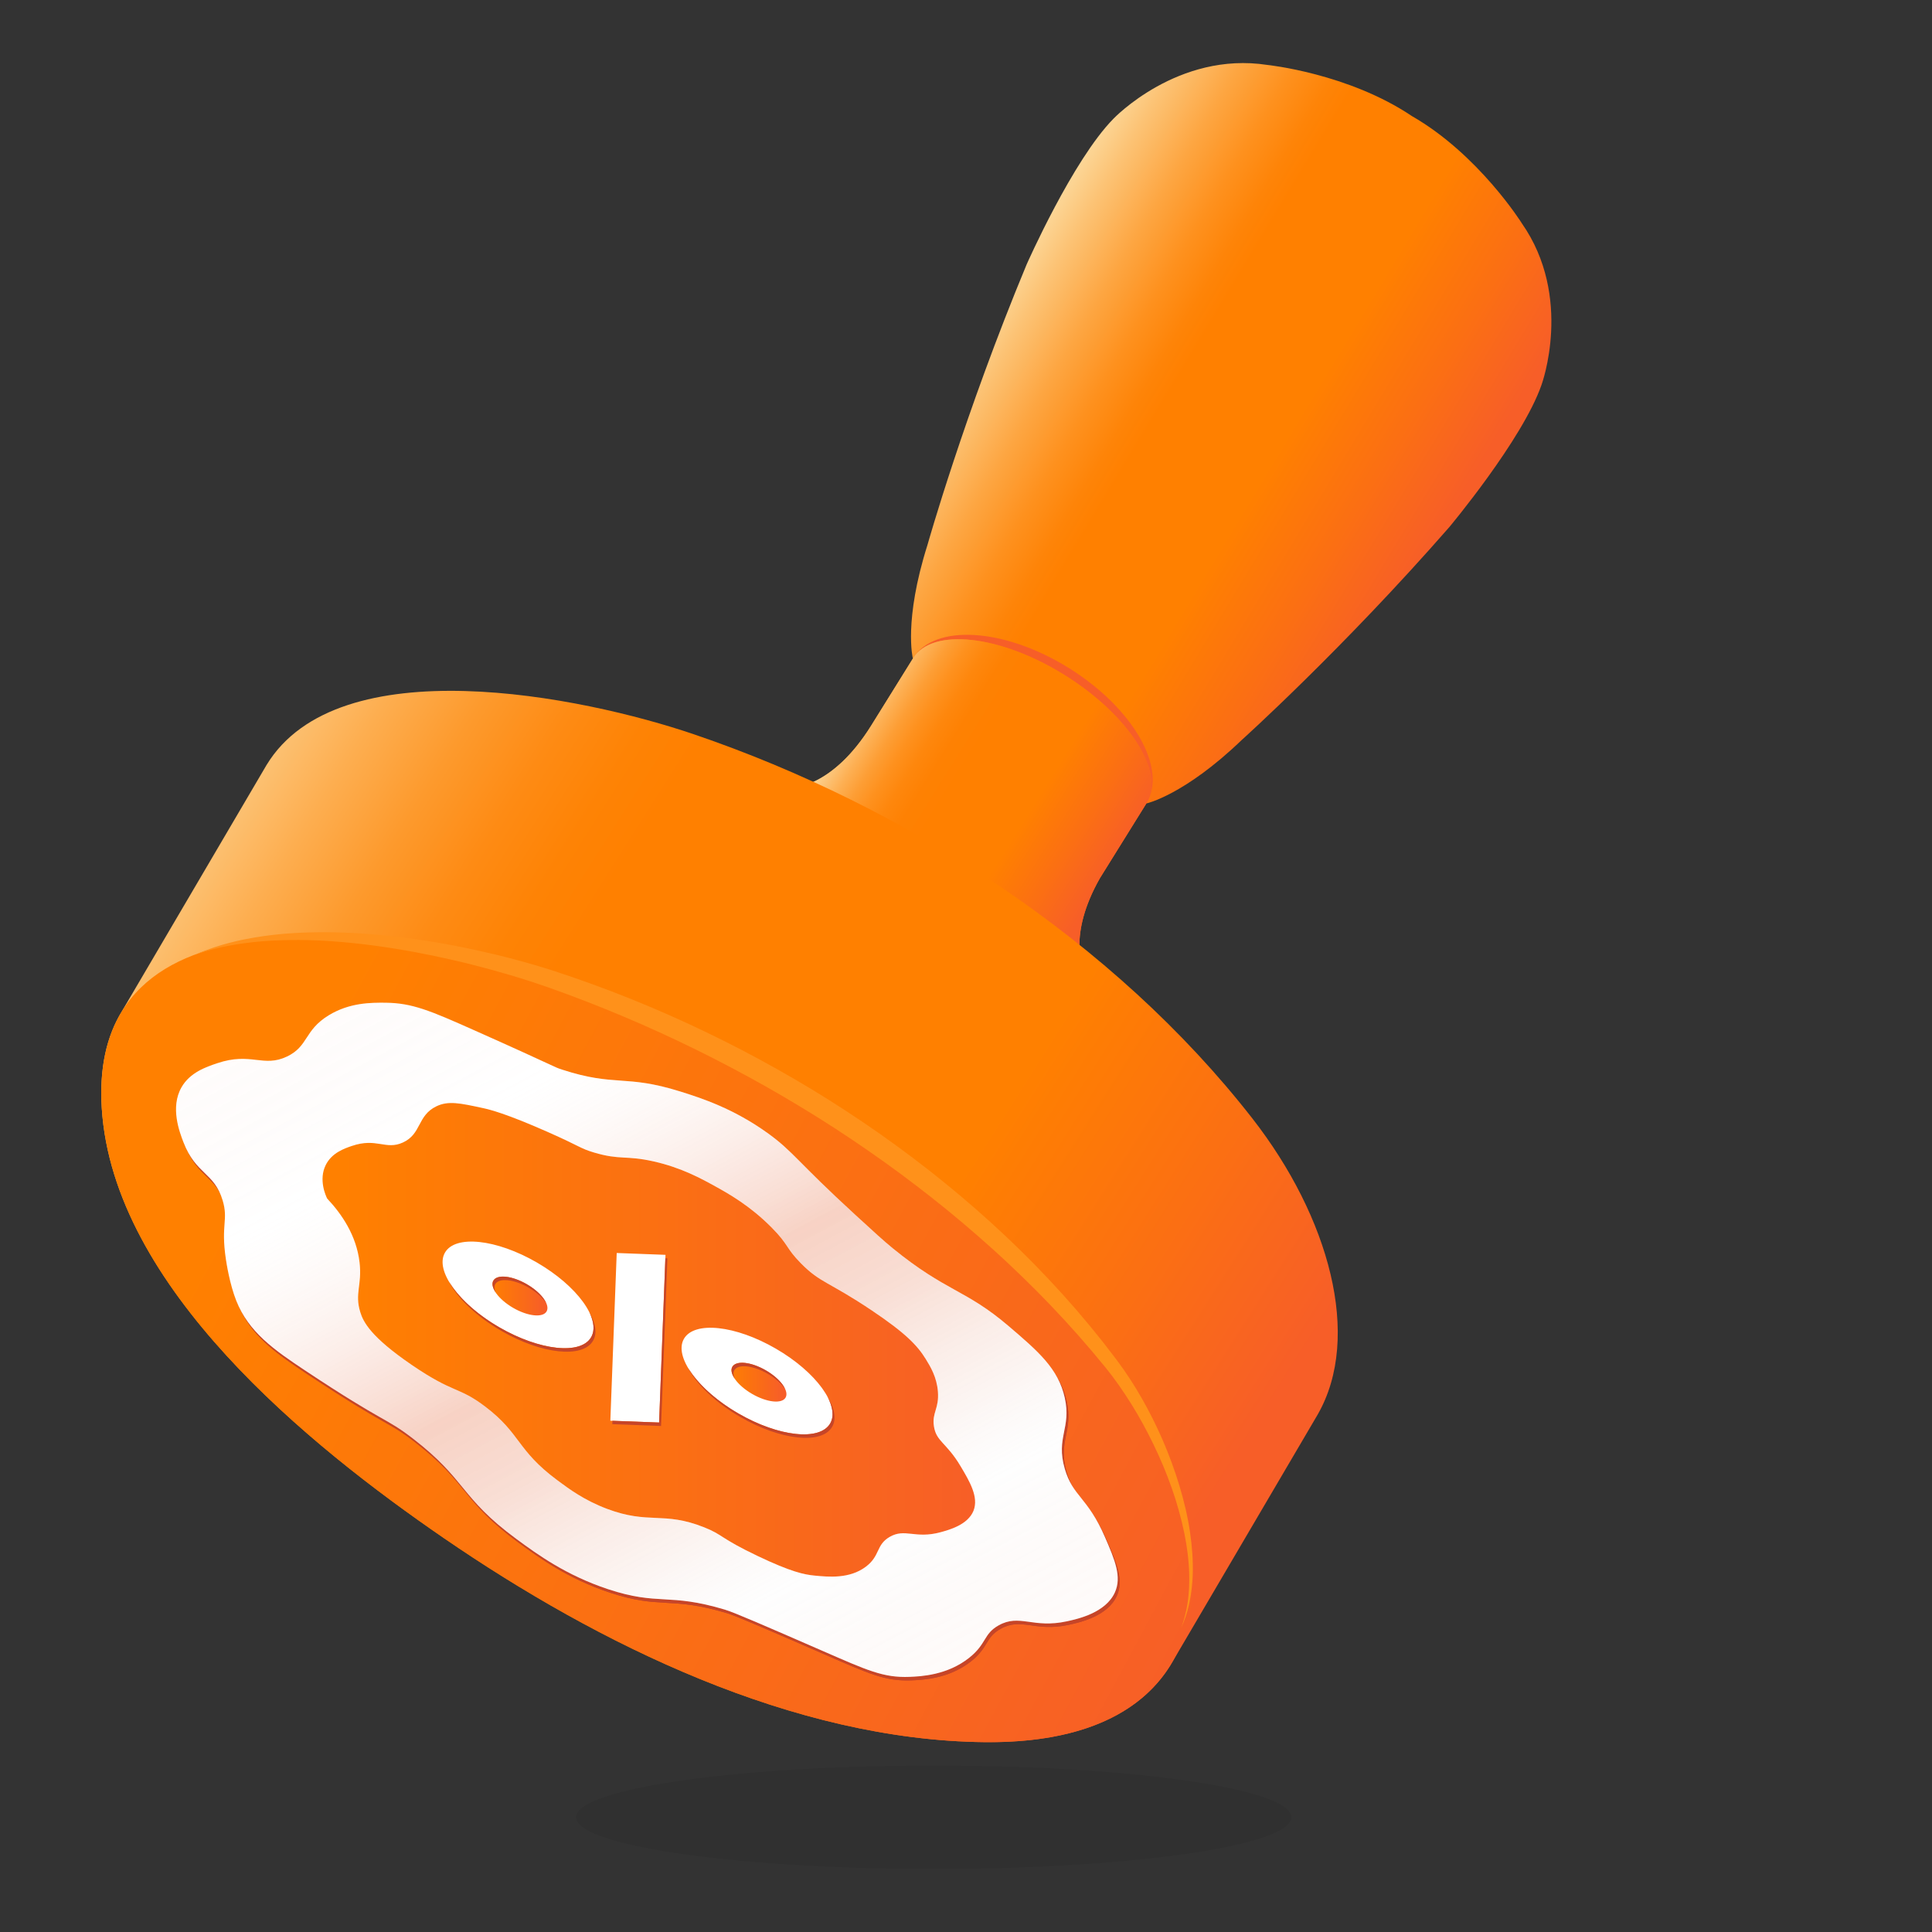 <?xml version="1.0" encoding="UTF-8"?><svg xmlns="http://www.w3.org/2000/svg" width="200" height="200" xmlns:xlink="http://www.w3.org/1999/xlink" viewBox="0 0 200 200"><rect x="0" y="0" width="200" height="200" fill="#333333" stroke="none"/><defs><linearGradient id="uuid-edd1aac1-7c84-4633-8cc3-68b8a115f81b" x1="-1640" y1="-1420" x2="-1639" y2="-1420" gradientTransform="translate(44592.874 135790.135) rotate(30.964) scale(65.855)" gradientUnits="userSpaceOnUse"><stop offset="0" stop-color="#fbe7b4"/><stop offset=".036" stop-color="#fbe7b4"/><stop offset=".129" stop-color="#fcc375"/><stop offset=".214" stop-color="#fda642"/><stop offset=".288" stop-color="#fe911e"/><stop offset=".348" stop-color="#fe8408"/><stop offset=".386" stop-color="#ff8000"/><stop offset=".578" stop-color="#ff8000"/><stop offset=".73" stop-color="#fb6f13"/><stop offset=".862" stop-color="#f75e28"/><stop offset="1" stop-color="#f75e28"/></linearGradient><linearGradient id="uuid-28ef3bfb-1f0b-422d-8b76-db2bb9244f88" x1="-1640" y1="-1420" x2="-1639" y2="-1420" gradientTransform="translate(27281.27 88433.829) rotate(32.005) scale(42.619)" gradientUnits="userSpaceOnUse"><stop offset="0" stop-color="#fbe7b4"/><stop offset=".119" stop-color="#fbe7b4"/><stop offset=".13" stop-color="#fbdea5"/><stop offset=".166" stop-color="#fcc57a"/><stop offset=".204" stop-color="#fdb054"/><stop offset=".244" stop-color="#fd9e35"/><stop offset=".285" stop-color="#fe911e"/><stop offset=".328" stop-color="#fe870d"/><stop offset=".376" stop-color="#fe8103"/><stop offset=".436" stop-color="#ff8000"/><stop offset=".624" stop-color="#ff8000"/><stop offset=".753" stop-color="#fb6f13"/><stop offset=".867" stop-color="#f75e28"/><stop offset="1" stop-color="#f75e28"/></linearGradient><linearGradient id="uuid-943d690c-62a7-4135-8b7c-b556abf2bb80" x1="-1640" y1="-1420" x2="-1639" y2="-1420" gradientTransform="translate(316946.634 -47473.832) rotate(32.354) scale(147.734 -147.734)" gradientUnits="userSpaceOnUse"><stop offset="0" stop-color="#fbe7b4"/><stop offset=".001" stop-color="#fbe6b3"/><stop offset=".063" stop-color="#fcc77d"/><stop offset=".125" stop-color="#fdae50"/><stop offset=".183" stop-color="#fd9a2d"/><stop offset=".238" stop-color="#fe8b14"/><stop offset=".288" stop-color="#fe8305"/><stop offset=".329" stop-color="#ff8000"/><stop offset=".644" stop-color="#ff8000"/><stop offset=".791" stop-color="#fb6f13"/><stop offset=".915" stop-color="#f75e28"/><stop offset="1" stop-color="#f75e28"/></linearGradient><linearGradient id="uuid-6349a800-b34d-49af-bb65-e5175b0c472d" x1="-1640" y1="-1420" x2="-1639" y2="-1420" gradientTransform="translate(239175.581 -53653.82) rotate(28.216) scale(112.993 -112.993)" gradientUnits="userSpaceOnUse"><stop offset="0" stop-color="#ff8000"/><stop offset=".716" stop-color="#f9681b"/><stop offset="1" stop-color="#f75e28"/></linearGradient><linearGradient id="uuid-a2f15d72-c4a7-4448-88dc-7ec5adf65181" x1="-1640" y1="-1420" x2="-1639" y2="-1420" gradientTransform="translate(9406.898 -7936.351) scale(5.69 -5.69)" gradientUnits="userSpaceOnUse"><stop offset="0" stop-color="#ff8000"/><stop offset=".716" stop-color="#f9681b"/><stop offset="1" stop-color="#f75e28"/></linearGradient><linearGradient id="uuid-d8ec5481-174f-476f-88bd-5bf0e319be7d" x1="-1640" y1="-1420" x2="-1639" y2="-1420" gradientTransform="translate(9382.229 -7945.331) scale(5.69 -5.69)" gradientUnits="userSpaceOnUse"><stop offset="0" stop-color="#ff8000"/><stop offset=".716" stop-color="#f9681b"/><stop offset="1" stop-color="#f75e28"/></linearGradient><linearGradient id="uuid-45ba9316-47a3-4fe9-9112-69a681ebd3dd" x1="-1640" y1="-1420" x2="-1639" y2="-1420" gradientTransform="translate(110826.104 -95791.58) scale(67.556 -67.556)" gradientUnits="userSpaceOnUse"><stop offset="0" stop-color="#ff8000"/><stop offset=".716" stop-color="#f9681b"/><stop offset="1" stop-color="#f75e28"/></linearGradient><linearGradient id="uuid-e9220cee-37b4-414c-be79-3b676997d687" x1="-6339.428" y1="88.719" x2="-6285.921" y2="189.208" gradientTransform="translate(6379.772)" gradientUnits="userSpaceOnUse"><stop offset="0" stop-color="#e45a2e" stop-opacity="0"/><stop offset=".24" stop-color="#fff" stop-opacity=".07"/><stop offset=".476" stop-color="#e5683b" stop-opacity=".3"/><stop offset=".558" stop-color="#e7805b" stop-opacity=".264"/><stop offset=".687" stop-color="#edc4b6" stop-opacity=".166"/><stop offset=".756" stop-color="#f2f2f2" stop-opacity=".1"/><stop offset="1" stop-color="#e45a2e" stop-opacity="0"/><stop offset="1" stop-color="#e75a2c" stop-opacity=".181"/><stop offset="1" stop-color="#f05c2a" stop-opacity=".635"/><stop offset="1" stop-color="#f75e28"/></linearGradient></defs><g id="uuid-0c87d781-c41b-4f4f-860f-5b086998f770"><path d="M157.524,23.092s-4.468-7.121-11.364-11.075c-6.596-4.436-14.959-5.294-14.959-5.294-9.289-1.434-15.935,5.567-15.935,5.567-4.22,4.279-8.987,15.082-8.987,15.082-6.452,15.506-10.268,29.043-10.268,29.043-2.482,7.838-1.519,11.713-1.519,11.713l.026.016-4.325,6.955c-4.029,6.477-8.174,6.446-8.174,6.446l3.004,1.868,12.062,7.501.017.011,12.079,7.511,2.987,1.857s-1.706-3.403,1.695-9.387l4.812-7.739.009.005s3.902-.85,9.834-6.543c0,0,10.454-9.409,21.507-22.054,0,0,7.581-9.053,9.552-14.73,0,0,3.339-9.057-2.055-16.754Z" fill="url(#uuid-edd1aac1-7c84-4633-8cc3-68b8a115f81b)"/><path d="M110.634,69.146c-6.671-4.148-13.89-4.599-16.124-1.007,1.986-3.193,9.003-2.418,15.674,1.73,6.671,4.148,10.47,10.1,8.484,13.292,2.234-3.592-1.363-9.867-8.034-14.016Z" fill="#f75e28"/><path d="M113.865,90.906l4.812-7.739c1.985-3.193-1.813-9.144-8.484-13.292-6.671-4.148-13.689-4.923-15.674-1.73l-4.325,6.955c-4.029,6.477-8.174,6.446-8.174,6.446l3.004,1.868,12.062,7.501.017.011,12.079,7.511,2.987,1.857s-1.705-3.403,1.695-9.387Z" fill="url(#uuid-28ef3bfb-1f0b-422d-8b76-db2bb9244f88)"/><path d="M136.424,146.402c4.585-8.038,1.171-20.415-6.768-30.606-14.332-18.393-35.901-32.325-57.849-39.791-11.554-3.93-36.796-9.053-44.219,3.197l-14.978,25.504c-1.552,2.534-2.337,5.816-2.074,10.012,1.165,18.552,21.492,34.949,35.409,44.503,16.021,10.998,36.159,20.931,56.016,21.127,10.38.102,16.571-3.282,19.485-8.441l14.978-25.503Z" fill="url(#uuid-943d690c-62a7-4135-8b7c-b556abf2bb80)"/><path d="M114.648,141.351c13.005,16.695,13.87,39.258-12.688,38.996-19.857-.196-39.995-10.128-56.016-21.127-13.917-9.554-34.244-25.951-35.409-44.503-1.531-24.377,32.325-17.899,46.263-13.158,21.948,7.466,43.518,21.399,57.849,39.791Z" fill="url(#uuid-6349a800-b34d-49af-bb65-e5175b0c472d)"/><path d="M114.587,159.484c-1.807-4.163-3.328-4.195-4.163-7.083-.939-3.247.699-4.186.002-7.34-.669-3.03-2.767-4.822-5.812-7.423-4.484-3.83-6.449-3.527-12.02-8.074-.907-.74-1.899-1.651-3.885-3.472-6.017-5.519-6.369-6.492-8.961-8.373-3.582-2.6-6.976-3.693-9.114-4.363-5.743-1.799-6.692-.463-12.241-2.266-.978-.318-.254-.134-9.124-4.086-4.546-2.026-6.408-2.819-9.172-2.842-1.436-.012-3.688-.03-5.867,1.3-2.562,1.565-2.082,3.199-4.317,4.268-2.466,1.179-3.721-.49-7.229.695-1.151.389-2.814.95-3.696,2.491-1.19,2.079-.207,4.631.2,5.686,1.301,3.378,3.191,3.099,4.064,6.041.601,2.025-.202,2.466.325,6.037.062.419.396,2.603,1.082,4.335,1.282,3.237,3.856,5.049,7.203,7.268,8.373,5.55,8.172,4.749,11.091,7,5.554,4.284,4.876,6.098,10.686,10.378,2.226,1.64,5.171,3.774,9.497,5.208,5.261,1.745,6.248.36,12.107,2.122.997.3,4.027,1.62,10.087,4.261,4.595,2.002,6.321,2.813,9.039,2.698,1.162-.049,3.888-.164,6.169-1.982,1.816-1.446,1.455-2.461,3.036-3.347,2.189-1.227,3.54.351,7.08-.423,1.117-.244,4.006-.876,4.961-2.997.725-1.609.004-3.337-1.029-5.718ZM100.98,156.751c-.577,1.452-2.501,1.977-3.409,2.225-2.653.724-3.676-.448-5.282.492-1.428.836-.946,1.955-2.472,3.092-1.688,1.257-3.836,1.048-5.298.907-1.066-.103-2.425-.378-5.879-2.024-3.959-1.887-3.545-2.179-5.565-2.982-4.218-1.674-5.683-.264-10.038-1.905-2.352-.886-3.914-2.047-5.15-2.966-4.229-3.143-3.74-4.801-7.466-7.624-2.771-2.1-3.187-1.294-7.592-4.305-4.265-2.915-5.021-4.454-5.332-5.466-.601-1.954.197-2.792-.074-5.145-.324-2.803-1.849-5.018-3.357-6.62-.137-.281-.908-1.932-.145-3.468.627-1.263,1.923-1.706,2.707-1.975,2.563-.877,3.499.455,5.277-.353,1.948-.886,1.474-2.782,3.466-3.746,1.236-.598,2.438-.338,4.84.184.654.142,2.32.535,6.693,2.47,3.454,1.529,3.333,1.691,4.767,2.12,2.725.816,3.305.276,6.197.928,2.891.652,4.939,1.784,6.411,2.598,1.39.769,3.565,1.992,5.795,4.237,1.814,1.826,1.441,2.091,3.044,3.717,2.019,2.048,2.846,1.866,7.295,4.848,3.576,2.397,4.767,3.671,5.625,5.061.495.802,1.142,1.878,1.257,3.372.137,1.774-.629,2.161-.413,3.585.242,1.596,1.288,1.667,2.752,4.121.931,1.562,1.911,3.205,1.348,4.622Z" fill="#c64528"/><path d="M114.587,159.484c-1.807-4.163-3.328-4.195-4.163-7.083-.939-3.247.699-4.186.002-7.34-.669-3.03-2.767-4.822-5.812-7.423-4.484-3.83-6.449-3.527-12.02-8.074-.907-.74-1.899-1.651-3.885-3.472-6.017-5.519-6.369-6.492-8.961-8.373-3.582-2.6-6.976-3.693-9.114-4.363-5.743-1.799-6.692-.463-12.241-2.266-.978-.318-.254-.134-9.124-4.086-4.546-2.026-6.408-2.819-9.172-2.842-1.436-.012-3.688-.03-5.867,1.3-2.562,1.565-2.082,3.199-4.317,4.268-2.466,1.179-3.721-.49-7.229.695-1.151.389-2.814.95-3.696,2.491-1.19,2.079-.207,4.631.2,5.686,1.301,3.378,3.191,3.099,4.064,6.041.601,2.025-.202,2.466.325,6.037.062.419.396,2.603,1.082,4.335,1.282,3.237,3.856,5.049,7.203,7.268,8.373,5.55,8.172,4.749,11.091,7,5.554,4.284,4.876,6.098,10.686,10.378,2.226,1.64,5.171,3.774,9.497,5.208,5.261,1.745,6.248.36,12.107,2.122.997.3,4.027,1.62,10.087,4.261,4.595,2.002,6.321,2.813,9.039,2.698,1.162-.049,3.888-.164,6.169-1.982,1.816-1.446,1.455-2.461,3.036-3.347,2.189-1.227,3.54.351,7.08-.423,1.117-.244,4.006-.876,4.961-2.997.725-1.609.004-3.337-1.029-5.718ZM100.98,156.751c-.577,1.452-2.501,1.977-3.409,2.225-2.653.724-3.676-.448-5.282.492-1.428.836-.946,1.955-2.472,3.092-1.688,1.257-3.836,1.048-5.298.907-1.066-.103-2.425-.378-5.879-2.024-3.959-1.887-3.545-2.179-5.565-2.982-4.218-1.674-5.683-.264-10.038-1.905-2.352-.886-3.914-2.047-5.15-2.966-4.229-3.143-3.74-4.801-7.466-7.624-2.771-2.1-3.187-1.294-7.592-4.305-4.265-2.915-5.021-4.454-5.332-5.466-.601-1.954.197-2.792-.074-5.145-.324-2.803-1.849-5.018-3.357-6.62-.137-.281-.908-1.932-.145-3.468.627-1.263,1.923-1.706,2.707-1.975,2.563-.877,3.499.455,5.277-.353,1.948-.886,1.474-2.782,3.466-3.746,1.236-.598,2.438-.338,4.84.184.654.142,2.32.535,6.693,2.47,3.454,1.529,3.333,1.691,4.767,2.12,2.725.816,3.305.276,6.197.928,2.891.652,4.939,1.784,6.411,2.598,1.39.769,3.565,1.992,5.795,4.237,1.814,1.826,1.441,2.091,3.044,3.717,2.019,2.048,2.846,1.866,7.295,4.848,3.576,2.397,4.767,3.671,5.625,5.061.495.802,1.142,1.878,1.257,3.372.137,1.774-.629,2.161-.413,3.585.242,1.596,1.288,1.667,2.752,4.121.931,1.562,1.911,3.205,1.348,4.622Z" fill="#c64528"/><path d="M114.387,159.123c-1.807-4.163-3.328-4.195-4.163-7.083-.939-3.247.699-4.186.002-7.34-.669-3.03-2.767-4.822-5.812-7.423-4.484-3.83-6.449-3.527-12.02-8.074-.907-.74-1.899-1.651-3.885-3.472-6.017-5.519-6.369-6.492-8.961-8.373-3.582-2.6-6.976-3.693-9.114-4.363-5.743-1.799-6.692-.463-12.241-2.266-.978-.318-.254-.134-9.124-4.086-4.546-2.026-6.408-2.819-9.171-2.842-1.436-.012-3.688-.03-5.867,1.3-2.562,1.565-2.083,3.199-4.317,4.268-2.466,1.179-3.721-.489-7.228.695-1.152.389-2.814.95-3.696,2.491-1.19,2.079-.207,4.631.199,5.686,1.301,3.378,3.191,3.099,4.064,6.041.601,2.025-.202,2.466.325,6.037.062.419.396,2.603,1.082,4.335,1.282,3.237,3.856,5.049,7.203,7.268,8.373,5.55,8.172,4.749,11.091,7,5.554,4.284,4.877,6.099,10.686,10.378,2.226,1.64,5.171,3.774,9.497,5.208,5.262,1.745,6.248.36,12.107,2.122.997.3,4.027,1.62,10.087,4.261,4.595,2.002,6.321,2.813,9.039,2.698,1.162-.049,3.888-.164,6.169-1.982,1.816-1.446,1.456-2.461,3.036-3.347,2.189-1.227,3.54.351,7.08-.423,1.117-.244,4.006-.876,4.961-2.997.725-1.609.004-3.337-1.029-5.718Z" fill="#fff"/><path d="M79.282,141.86c-1.52-.88-3.07-1.05-3.47-.37-.39.67.53,1.93,2.05,2.81,1.52.88,3.07,1.05,3.46.38.39-.68-.52-1.94-2.04-2.82Z" fill="url(#uuid-a2f15d72-c4a7-4448-88dc-7ec5adf65181)"/><path d="M54.532,132.94c-1.52-.88-3.07-1.05-3.46-.37-.39.67.52,1.93,2.05,2.82,1.52.88,3.07,1.04,3.46.37.39-.68-.53-1.94-2.05-2.82Z" fill="url(#uuid-d8ec5481-174f-476f-88bd-5bf0e319be7d)"/><path d="M99.431,151.768c-1.463-2.455-2.51-2.525-2.752-4.121-.216-1.424.55-1.811.413-3.585-.115-1.494-.762-2.57-1.257-3.372-.858-1.391-2.049-2.665-5.625-5.061-4.449-2.982-5.275-2.8-7.295-4.848-1.603-1.626-1.231-1.891-3.044-3.717-2.229-2.244-4.404-3.468-5.794-4.237-1.472-.814-3.52-1.946-6.411-2.598-2.892-.652-3.473-.112-6.197-.928-1.434-.429-1.313-.591-4.767-2.12-4.373-1.935-6.038-2.328-6.693-2.47-2.403-.521-3.604-.782-4.841-.184-1.992.964-1.518,2.86-3.466,3.746-1.777.808-2.713-.524-5.276.353-.784.268-2.08.711-2.707,1.975-.762,1.536.009,3.187.145,3.468,1.507,1.602,3.033,3.817,3.357,6.619.272,2.353-.527,3.191.074,5.145.311,1.011,1.067,2.55,5.332,5.466,4.405,3.011,4.822,2.205,7.593,4.305,3.726,2.824,3.238,4.482,7.466,7.624,1.236.919,2.798,2.079,5.15,2.966,4.356,1.641,5.82.231,10.038,1.905,2.02.802,1.606,1.095,5.565,2.981,3.454,1.646,4.812,1.921,5.879,2.024,1.461.142,3.61.35,5.297-.907,1.526-1.136,1.044-2.255,2.472-3.091,1.606-.94,2.629.232,5.282-.492.908-.248,2.832-.772,3.409-2.225.563-1.417-.417-3.06-1.348-4.622ZM61.192,138.43c-1.07,1.85-5.33,1.39-9.51-1.03-4.18-2.42-6.69-5.88-5.62-7.73,1.07-1.86,5.33-1.4,9.51,1.02,4.18,2.42,6.7,5.89,5.62,7.74ZM68.232,147.26l-5.05-.19.66-17.36,5.05.19-.66,17.36ZM85.942,147.35c-1.07,1.85-5.33,1.39-9.51-1.03-4.18-2.42-6.7-5.88-5.63-7.73,1.08-1.86,5.34-1.4,9.51,1.02,4.18,2.42,6.7,5.89,5.63,7.74Z" fill="url(#uuid-45ba9316-47a3-4fe9-9112-69a681ebd3dd)"/><path d="M51.271,132.929c.391-.675,1.941-.508,3.463.372.816.472,1.448,1.053,1.808,1.595-.278-.635-1.008-1.377-2.01-1.956-1.52-.88-3.07-1.05-3.46-.37-.181.31-.073.749.237,1.216-.142-.328-.171-.628-.037-.858Z" fill="#c64528"/><path d="M61.192,138.43c-1.07,1.85-5.33,1.39-9.51-1.03-2.441-1.413-4.304-3.179-5.226-4.773.836,1.686,2.804,3.618,5.429,5.139,4.179,2.42,8.437,2.879,9.51,1.026.447-.771.264-1.823-.394-2.961.495.999.593,1.912.191,2.6Z" fill="#c64528"/><polygon points="68.232 147.26 63.398 147.078 63.385 147.428 68.433 147.62 69.092 130.263 68.879 130.255 68.232 147.26" fill="#c64528"/><path d="M76.017,141.847c.391-.675,1.941-.508,3.463.372.809.468,1.438,1.043,1.799,1.581-.28-.631-1.004-1.366-1.997-1.941-1.52-.88-3.07-1.05-3.47-.37-.182.312-.07.754.246,1.224-.146-.331-.175-.635-.041-.867Z" fill="#c64528"/><path d="M85.643,144.565c.578,1.071.722,2.055.299,2.785-1.07,1.85-5.33,1.39-9.51-1.03-2.43-1.407-4.293-3.165-5.221-4.754.842,1.681,2.806,3.603,5.42,5.117,4.179,2.42,8.437,2.879,9.51,1.026.471-.813.25-1.936-.498-3.144Z" fill="#c64528"/><path d="M20.284,98.789h0c1.318-.444,2.499-.723,3.519-.908,1.02-.187,1.876-.297,2.563-.368.687-.069,1.203-.105,1.547-.125.172-.012.301-.018.387-.022l.129-.006c1.121-.052,2.243-.063,3.365-.041,1.635.036,3.268.151,4.894.325,2.742.286,5.466.735,8.165,1.292,1.349.284,2.693.589,4.029.927,1.336.337,2.663.705,3.983,1.094,1.36.404,2.709.839,4.041,1.311l.002.001c.628.227,1.256.455,1.884.682.625.237,1.249.473,1.873.71,2.57,1,5.114,2.066,7.621,3.214,2.507,1.147,4.984,2.357,7.419,3.649,2.438,1.285,4.838,2.641,7.193,4.071,2.361,1.421,4.671,2.925,6.935,4.494,2.268,1.564,4.481,3.207,6.644,4.912,2.164,1.704,4.266,3.486,6.313,5.33.254.232.508.465.763.697.254.232.51.463.758.702.498.475,1.001.946,1.495,1.426.491.483.981.967,1.472,1.451.481.493.962.986,1.443,1.479.498.53.996,1.061,1.493,1.592l1.462,1.621c.476.551.951,1.102,1.427,1.653.465.56.93,1.121,1.395,1.681l.001.002c.961,1.194,1.839,2.464,2.654,3.776.815,1.312,1.555,2.674,2.233,4.067,1.434,2.951,2.566,6.065,3.224,9.288.28,1.379.458,2.78.496,4.189,0,0,.002.118.005.353.001.235.003.589-.02,1.059-.023.47-.069,1.059-.183,1.758-.058.349-.132.726-.237,1.127-.102.401-.23.827-.399,1.272.398-.863.642-1.668.8-2.366.16-.699.245-1.292.298-1.768.052-.476.075-.835.087-1.074.01-.239.015-.359.015-.359.039-1.434-.066-2.872-.275-4.292-.239-1.661-.633-3.296-1.117-4.902-.486-1.606-1.07-3.182-1.737-4.723-.633-1.454-1.343-2.874-2.13-4.256-.784-1.383-1.655-2.721-2.615-4.002l-.001-.002c-.45-.586-.899-1.173-1.349-1.759l-1.392-1.725c-.477-.565-.953-1.13-1.43-1.695-.489-.554-.979-1.107-1.468-1.661-.475-.514-.95-1.028-1.425-1.543-.485-.505-.97-1.01-1.455-1.515-.488-.502-.992-.989-1.487-1.484-.247-.249-.502-.488-.755-.73-.253-.242-.507-.483-.76-.725-2.035-1.924-4.152-3.762-6.324-5.53-2.173-1.767-4.415-3.449-6.704-5.063-2.294-1.607-4.64-3.139-7.034-4.592-2.398-1.446-4.84-2.819-7.322-4.112-2.486-1.286-5.008-2.503-7.571-3.629-2.563-1.124-5.158-2.175-7.789-3.127-.638-.227-1.277-.453-1.915-.68-.642-.216-1.284-.433-1.926-.649l-.002-.001c-1.38-.448-2.768-.854-4.164-1.227-1.354-.364-2.717-.688-4.085-.986-1.368-.298-2.743-.565-4.124-.796-2.761-.464-5.545-.799-8.341-.956-1.659-.089-3.321-.117-4.982-.065-1.138.038-2.276.107-3.408.238l-.13.015c-.087.009-.217.024-.391.047-.347.043-.867.113-1.557.228-.689.119-1.55.277-2.563.546-.507.131-1.052.291-1.63.484-.579.192-1.191.421-1.827.702Z" fill="#ff911a"/><path d="M114.386,159.12c-1.807-4.163-3.328-4.195-4.163-7.083-.939-3.247.699-4.186.002-7.34-.669-3.03-2.767-4.822-5.812-7.423-4.484-3.83-6.449-3.527-12.02-8.074-.907-.74-1.899-1.651-3.885-3.472-6.017-5.519-6.369-6.492-8.961-8.374-3.582-2.6-6.976-3.693-9.114-4.363-5.743-1.799-6.692-.463-12.241-2.266-.978-.318-.254-.134-9.124-4.086-4.546-2.026-6.408-2.819-9.172-2.841-1.436-.012-3.688-.03-5.866,1.3-2.562,1.564-2.083,3.199-4.317,4.268-2.466,1.179-3.721-.49-7.228.695-1.151.389-2.814.95-3.696,2.491-1.19,2.079-.207,4.631.199,5.686,1.301,3.378,3.191,3.099,4.064,6.041.601,2.025-.202,2.466.325,6.037.062.419.396,2.603,1.082,4.335,1.282,3.237,3.856,5.049,7.203,7.268,8.373,5.55,8.172,4.749,11.091,7,5.554,4.284,4.876,6.098,10.686,10.378,2.226,1.64,5.171,3.774,9.497,5.208,5.261,1.745,6.247.36,12.107,2.122.997.3,4.027,1.62,10.087,4.261,4.595,2.002,6.321,2.813,9.039,2.698,1.162-.049,3.888-.164,6.169-1.982,1.816-1.446,1.456-2.461,3.036-3.347,2.189-1.227,3.54.351,7.08-.423,1.117-.244,4.006-.876,4.961-2.997.725-1.609.004-3.337-1.029-5.718ZM100.778,156.387c-.577,1.452-2.501,1.977-3.409,2.225-2.653.724-3.676-.448-5.282.492-1.428.836-.946,1.955-2.472,3.091-1.688,1.257-3.836,1.048-5.298.907-1.066-.103-2.425-.378-5.879-2.024-3.959-1.887-3.545-2.179-5.565-2.982-4.218-1.675-5.683-.264-10.038-1.905-2.352-.886-3.914-2.047-5.15-2.966-4.229-3.143-3.74-4.801-7.466-7.624-2.771-2.1-3.187-1.294-7.592-4.305-4.265-2.915-5.021-4.454-5.332-5.466-.601-1.954.197-2.792-.074-5.145-.324-2.803-1.849-5.018-3.357-6.619-.137-.281-.907-1.932-.145-3.468.627-1.263,1.923-1.706,2.707-1.975,2.563-.877,3.499.455,5.277-.353,1.948-.886,1.474-2.782,3.466-3.746,1.236-.598,2.438-.338,4.84.184.654.142,2.32.535,6.693,2.47,3.454,1.529,3.333,1.691,4.767,2.12,2.725.816,3.305.276,6.197.928,2.891.652,4.939,1.784,6.411,2.598,1.39.769,3.565,1.992,5.795,4.237,1.814,1.826,1.441,2.091,3.044,3.717,2.02,2.048,2.846,1.866,7.295,4.848,3.576,2.397,4.767,3.671,5.625,5.061.495.802,1.142,1.878,1.257,3.372.137,1.774-.629,2.161-.413,3.585.242,1.596,1.288,1.667,2.752,4.121.931,1.562,1.911,3.205,1.348,4.622Z" fill="url(#uuid-e9220cee-37b4-414c-be79-3b676997d687)"/></g><g id="uuid-d76ac343-a9e9-45ad-be32-6120b6c55c8f"><ellipse cx="96.655" cy="188.12" rx="37.023" ry="5.35" fill="#090909" opacity=".07"/></g></svg>